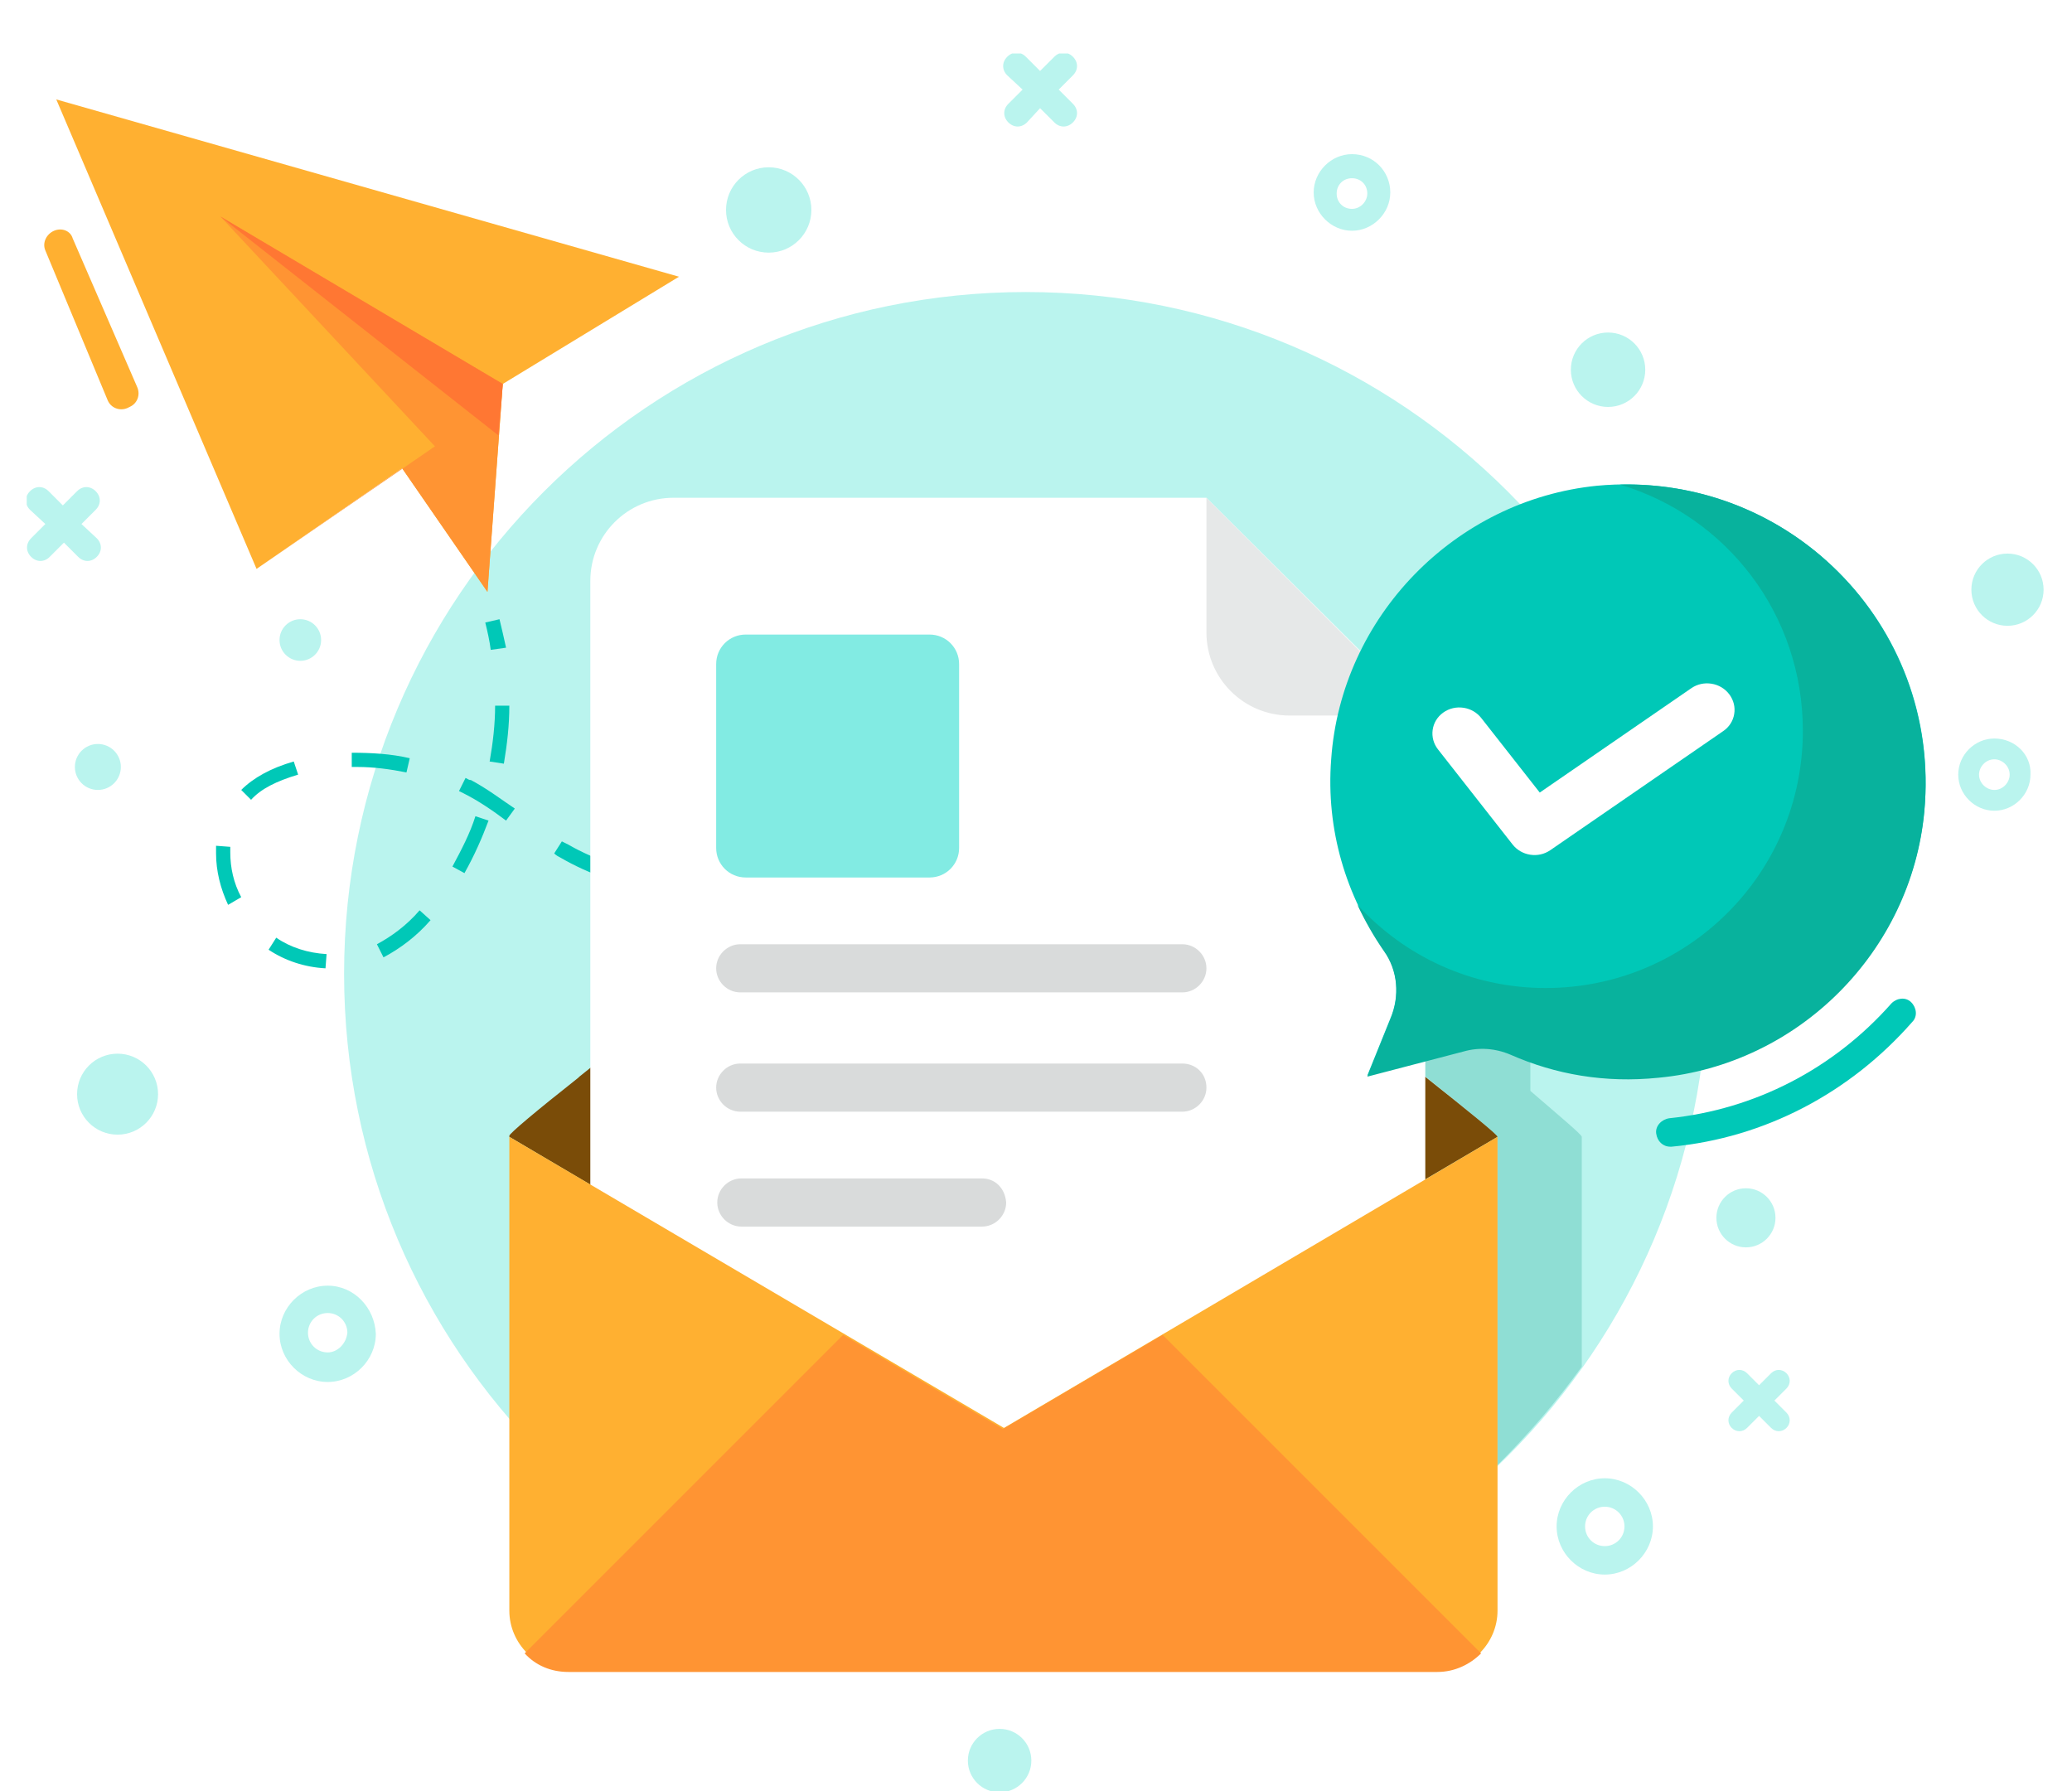 <svg width="310" height="268" viewBox="0 0 310 268" fill="none" xmlns="http://www.w3.org/2000/svg">
<g filter="url(#filter0_dd)">
<g clip-path="url(#clip0)">
<path d="M153.484 239.698C209.818 239.698 255.486 194.03 255.486 137.695C255.486 81.361 209.818 35.693 153.484 35.693C97.15 35.693 51.481 81.361 51.481 137.695C51.481 194.03 97.15 239.698 153.484 239.698Z" fill="#BAF4EE"/>
<path opacity="0.73" d="M236.658 162.091V196.474C232.892 201.713 228.635 206.625 224.051 211.209V162.091C224.051 161.764 217.829 156.688 213.081 152.922V150.63L218.812 149.156C221.104 148.502 223.56 148.829 225.852 149.648C226.834 150.139 227.817 150.466 228.963 150.794V155.214C233.711 159.308 236.658 161.764 236.658 162.091Z" fill="#7FD6CB"/>
<path d="M8.421 6.877L38.383 77.116L60.159 62.053L72.93 80.555L75.222 49.446L101.582 33.401L8.421 6.877Z" fill="#FFB031"/>
<path d="M65.071 58.779L38.383 77.116L60.159 62.053L72.93 80.555L75.222 49.446L32.98 24.396L65.071 58.779Z" fill="#FF9433"/>
<path d="M74.567 57.142L32.98 24.396L75.222 49.446L74.567 57.142Z" fill="#FF7733"/>
<path d="M73.421 89.232C73.257 87.922 72.93 86.449 72.602 85.139L74.731 84.648C75.058 85.958 75.385 87.431 75.713 88.905L73.421 89.232Z" fill="#00C8B7"/>
<path d="M48.698 136.877C45.587 136.713 42.64 135.731 40.184 134.094L41.33 132.293C43.459 133.766 46.078 134.585 48.862 134.749L48.698 136.877ZM57.376 135.24L56.393 133.275C58.522 132.129 60.814 130.492 62.779 128.2L64.416 129.673C62.287 132.129 59.831 133.93 57.376 135.24ZM34.126 127.381C32.98 124.925 32.325 122.305 32.325 119.686C32.325 119.522 32.325 119.195 32.325 119.031V118.54L34.454 118.703V119.031C34.454 119.195 34.454 119.358 34.454 119.522C34.454 121.814 34.945 124.106 36.091 126.235L34.126 127.381ZM116.318 126.89V124.761C119.101 124.761 121.884 124.598 124.831 124.434L124.995 126.562C122.048 126.726 119.101 126.726 116.318 126.89ZM107.804 126.562L106.494 126.399C103.874 126.235 101.582 125.907 99.29 125.416L99.617 123.288C101.746 123.615 104.038 123.943 106.658 124.106L107.968 124.27L107.804 126.562ZM133.509 125.58L133.182 123.452C135.965 123.124 138.748 122.633 141.532 122.142L141.859 124.27C139.076 124.761 136.292 125.253 133.509 125.58ZM90.776 123.452C88.32 122.633 85.864 121.487 83.9 120.341C83.572 120.177 83.245 120.013 82.917 119.686L84.063 117.885C84.391 118.049 84.718 118.212 85.046 118.376C87.01 119.522 89.302 120.504 91.595 121.323L90.776 123.452ZM69.491 122.633L67.69 121.651C69 119.195 70.31 116.739 71.129 114.119L73.094 114.774C72.111 117.394 70.965 120.013 69.491 122.633ZM150.373 122.305L149.882 120.177C152.502 119.522 155.285 118.867 158.068 118.049L158.723 120.013C155.776 120.996 152.993 121.651 150.373 122.305ZM166.91 117.721L166.255 115.756C168.874 114.938 171.658 113.955 174.277 112.973L174.932 114.938C172.313 115.92 169.529 116.739 166.91 117.721ZM75.713 114.774C73.748 113.3 71.62 111.827 69.328 110.681L68.673 110.353L69.655 108.389C69.983 108.552 70.146 108.716 70.474 108.716C72.93 110.026 75.058 111.663 77.023 112.973L75.713 114.774ZM37.565 111.663L36.091 110.19C37.892 108.389 40.512 106.915 43.95 105.933L44.605 107.897C41.33 108.88 39.038 110.026 37.565 111.663ZM60.814 107.57C58.358 107.079 55.902 106.751 53.446 106.751H52.627V104.623C55.575 104.623 58.522 104.787 61.305 105.441L60.814 107.57ZM75.386 106.26L73.257 105.933C73.748 103.149 74.076 100.366 74.076 97.582H76.204C76.204 100.53 75.877 103.313 75.386 106.26Z" fill="#00C8B7"/>
<path d="M183.118 111.827L182.3 109.862C183.61 109.371 184.919 108.88 186.229 108.389L187.048 110.353C185.738 110.845 184.428 111.336 183.118 111.827Z" fill="#00C8B7"/>
<path d="M249.919 163.564C248.773 163.564 247.955 162.746 247.791 161.6C247.627 160.454 248.61 159.471 249.756 159.307C262.526 157.998 274.315 151.94 282.992 142.116C283.811 141.297 285.121 141.134 285.94 141.952C286.758 142.771 286.922 144.081 286.103 144.899C276.771 155.542 264 162.255 250.083 163.564C250.083 163.564 250.083 163.564 249.919 163.564Z" fill="#00C8B7"/>
<path d="M224.05 162.091L150.045 205.643L76.204 162.091V161.928C76.204 161.6 80.297 158.162 86.519 153.25L86.683 153.086C107.149 136.55 150.045 102.658 150.045 102.658C150.045 102.658 193.106 136.55 213.408 153.25C219.793 158.326 224.05 161.764 224.05 162.091Z" fill="#7A4C08"/>
<path d="M180.499 66.474H100.763C93.887 66.474 88.32 72.041 88.32 78.918V199.585C88.32 206.462 93.887 212.028 100.763 212.028H200.801C207.677 212.028 213.244 206.462 213.244 199.585V99.056L180.499 66.474Z" fill="white"/>
<path d="M180.499 86.613C180.499 93.489 186.065 99.056 192.942 99.056H213.08L180.499 66.474V86.613V86.613Z" fill="#E6E8E8"/>
<path d="M139.075 86.94H111.569C109.113 86.94 107.148 88.905 107.148 91.361V118.867C107.148 121.323 109.113 123.288 111.569 123.288H139.075C141.531 123.288 143.496 121.323 143.496 118.867V91.361C143.496 88.905 141.531 86.94 139.075 86.94Z" fill="#82EBE3"/>
<path d="M176.897 133.275H110.75C108.786 133.275 107.148 134.913 107.148 136.877C107.148 138.842 108.786 140.479 110.75 140.479H176.897C178.861 140.479 180.499 138.842 180.499 136.877C180.499 134.913 178.861 133.275 176.897 133.275Z" fill="#D9DBDB"/>
<path d="M176.897 151.122H110.75C108.786 151.122 107.148 152.759 107.148 154.724C107.148 156.688 108.786 158.326 110.75 158.326H176.897C178.861 158.326 180.499 156.688 180.499 154.724C180.499 152.595 178.861 151.122 176.897 151.122Z" fill="#D9DBDB"/>
<path d="M146.935 168.313H110.915C108.95 168.313 107.312 169.95 107.312 171.915C107.312 173.88 108.95 175.517 110.915 175.517H146.935C148.899 175.517 150.537 173.88 150.537 171.915C150.373 169.787 148.899 168.313 146.935 168.313Z" fill="#D9DBDB"/>
<path d="M224.05 162.091V232.986C224.05 237.897 219.957 241.991 215.045 241.991H85.209C80.297 241.991 76.204 237.897 76.204 232.986V162.091L150.209 205.643L224.05 162.091Z" fill="#FFB031"/>
<path d="M221.594 239.371L173.949 191.726L150.045 205.807L126.141 191.726L78.496 239.371C80.133 241.172 82.426 242.154 85.045 242.154H215.045C217.665 242.154 219.957 241.008 221.594 239.371Z" fill="#FF9433"/>
<path d="M238.95 64.673C217.665 66.801 200.637 84.32 199.164 105.605C198.345 116.247 201.456 126.071 207.023 134.094C209.151 137.041 209.479 140.97 208.005 144.409L204.567 152.922L218.975 149.157C221.267 148.502 223.723 148.665 226.015 149.648C232.728 152.595 240.096 153.905 248.119 153.086C269.076 151.121 285.94 134.257 287.904 113.3C290.524 85.303 267.111 62.053 238.95 64.673Z" fill="#00C8B7"/>
<path d="M242.388 64.509C258.27 69.257 269.731 83.829 269.731 101.348C269.731 122.632 252.539 139.824 231.254 139.824C220.121 139.824 210.134 135.076 203.093 127.381C204.239 129.836 205.549 132.129 207.023 134.257C209.151 137.204 209.479 141.134 208.005 144.572L204.567 153.086L218.975 149.32C221.267 148.665 223.723 148.829 226.015 149.811C232.728 152.758 240.096 154.068 248.118 153.25C269.076 151.285 285.94 134.421 287.904 113.464C290.36 86.448 268.912 63.854 242.388 64.509Z" fill="#08B29D"/>
<path d="M10.877 27.67L20.537 49.937C21.028 51.083 20.537 52.393 19.391 52.884L19.063 53.048C17.917 53.539 16.607 53.048 16.116 51.902L6.784 29.471C6.292 28.325 6.947 27.015 8.093 26.524C9.24 26.033 10.549 26.524 10.877 27.67Z" fill="#FFB031"/>
<path d="M49.025 184.358C45.096 184.358 41.821 187.632 41.821 191.562C41.821 195.491 45.096 198.766 49.025 198.766C52.955 198.766 56.229 195.491 56.229 191.562C56.066 187.632 52.955 184.358 49.025 184.358ZM49.025 194.345C47.388 194.345 46.078 193.036 46.078 191.398C46.078 189.761 47.388 188.451 49.025 188.451C50.663 188.451 51.972 189.761 51.972 191.398C51.809 193.036 50.499 194.345 49.025 194.345Z" fill="#BAF4EE"/>
<path d="M240.096 213.174C236.167 213.174 232.892 216.448 232.892 220.378C232.892 224.307 236.167 227.582 240.096 227.582C244.025 227.582 247.3 224.307 247.3 220.378C247.3 216.448 244.025 213.174 240.096 213.174ZM240.096 223.325C238.459 223.325 237.149 222.015 237.149 220.378C237.149 218.741 238.459 217.431 240.096 217.431C241.733 217.431 243.043 218.741 243.043 220.378C243.043 222.015 241.733 223.325 240.096 223.325Z" fill="#BAF4EE"/>
<path d="M298.383 102.494C295.436 102.494 292.98 104.95 292.98 107.897C292.98 110.844 295.436 113.3 298.383 113.3C301.33 113.3 303.786 110.844 303.786 107.897C303.95 104.95 301.494 102.494 298.383 102.494ZM298.383 110.189C297.237 110.189 296.091 109.207 296.091 107.897C296.091 106.751 297.073 105.605 298.383 105.605C299.529 105.605 300.675 106.587 300.675 107.897C300.675 109.043 299.693 110.189 298.383 110.189Z" fill="#BAF4EE"/>
<path d="M202.275 15.063C199.164 15.063 196.544 17.683 196.544 20.794C196.544 23.904 199.164 26.524 202.275 26.524C205.386 26.524 208.005 23.904 208.005 20.794C208.005 17.683 205.549 15.063 202.275 15.063ZM202.275 23.249C200.965 23.249 199.983 22.267 199.983 20.957C199.983 19.647 200.965 18.665 202.275 18.665C203.585 18.665 204.567 19.647 204.567 20.957C204.567 22.103 203.585 23.249 202.275 23.249Z" fill="#BAF4EE"/>
<path d="M17.59 161.763C20.935 161.763 23.648 159.051 23.648 155.705C23.648 152.36 20.935 149.647 17.59 149.647C14.244 149.647 11.532 152.36 11.532 155.705C11.532 159.051 14.244 161.763 17.59 161.763Z" fill="#BAF4EE"/>
<path d="M261.217 178.627C263.658 178.627 265.637 176.648 265.637 174.207C265.637 171.765 263.658 169.786 261.217 169.786C258.775 169.786 256.796 171.765 256.796 174.207C256.796 176.648 258.775 178.627 261.217 178.627Z" fill="#BAF4EE"/>
<path d="M115.008 29.799C118.534 29.799 121.393 26.94 121.393 23.413C121.393 19.887 118.534 17.028 115.008 17.028C111.481 17.028 108.623 19.887 108.623 23.413C108.623 26.94 111.481 29.799 115.008 29.799Z" fill="#BAF4EE"/>
<path d="M149.554 260.164C152.177 260.164 154.302 258.038 154.302 255.416C154.302 252.794 152.177 250.668 149.554 250.668C146.932 250.668 144.806 252.794 144.806 255.416C144.806 258.038 146.932 260.164 149.554 260.164Z" fill="#BAF4EE"/>
<path d="M240.587 52.885C243.662 52.885 246.154 50.392 246.154 47.318C246.154 44.243 243.662 41.751 240.587 41.751C237.513 41.751 235.021 44.243 235.021 47.318C235.021 50.392 237.513 52.885 240.587 52.885Z" fill="#BAF4EE"/>
<path d="M44.932 90.869C46.65 90.869 48.043 89.476 48.043 87.758C48.043 86.04 46.65 84.647 44.932 84.647C43.214 84.647 41.821 86.04 41.821 87.758C41.821 89.476 43.214 90.869 44.932 90.869Z" fill="#BAF4EE"/>
<path d="M300.348 85.63C303.332 85.63 305.751 83.211 305.751 80.227C305.751 77.243 303.332 74.824 300.348 74.824C297.364 74.824 294.945 77.243 294.945 80.227C294.945 83.211 297.364 85.63 300.348 85.63Z" fill="#BAF4EE"/>
<path d="M14.642 110.189C16.541 110.189 18.081 108.65 18.081 106.751C18.081 104.852 16.541 103.312 14.642 103.312C12.743 103.312 11.204 104.852 11.204 106.751C11.204 108.65 12.743 110.189 14.642 110.189Z" fill="#BAF4EE"/>
<path d="M158.396 5.403L160.524 3.275C161.343 2.456 161.343 1.31 160.524 0.491C159.705 -0.327 158.559 -0.327 157.741 0.491L155.612 2.62L153.484 0.491C152.665 -0.327 151.519 -0.327 150.7 0.491C149.882 1.31 149.882 2.456 150.7 3.275L152.993 5.403L150.864 7.532C150.045 8.35 150.045 9.496 150.864 10.315C151.683 11.134 152.829 11.134 153.648 10.315L155.612 8.187L157.741 10.315C158.559 11.134 159.705 11.134 160.524 10.315C161.343 9.496 161.343 8.35 160.524 7.532L158.396 5.403Z" fill="#BAF4EE"/>
<path d="M12.187 70.403L14.315 68.275C15.134 67.456 15.134 66.31 14.315 65.491C13.496 64.673 12.35 64.673 11.532 65.491L9.403 67.62L7.275 65.491C6.456 64.673 5.31 64.673 4.491 65.491C3.673 66.31 3.673 67.456 4.491 68.275L6.784 70.403L4.655 72.532C3.837 73.35 3.837 74.496 4.655 75.315C5.474 76.134 6.62 76.134 7.439 75.315L9.567 73.187L11.695 75.315C12.514 76.134 13.66 76.134 14.479 75.315C15.297 74.496 15.297 73.35 14.479 72.532L12.187 70.403Z" fill="#BAF4EE"/>
<path d="M265.474 201.549L267.275 199.748C267.93 199.093 267.93 198.111 267.275 197.456C266.62 196.801 265.637 196.801 264.983 197.456L263.182 199.257L261.381 197.456C260.726 196.801 259.743 196.801 259.088 197.456C258.433 198.111 258.433 199.093 259.088 199.748L260.889 201.549L259.088 203.35C258.433 204.005 258.433 204.988 259.088 205.642C259.743 206.297 260.726 206.297 261.381 205.642L263.182 203.841L264.983 205.642C265.637 206.297 266.62 206.297 267.275 205.642C267.93 204.988 267.93 204.005 267.275 203.35L265.474 201.549Z" fill="#BAF4EE"/>
<path fill-rule="evenodd" clip-rule="evenodd" d="M256.047 94.292C254.988 94.127 253.923 94.365 253.052 94.962L230.369 110.581L221.622 99.433C220.977 98.611 220.047 98.064 218.992 97.899C217.898 97.727 216.806 97.981 215.916 98.622C215.049 99.246 214.493 100.165 214.346 101.202C214.2 102.243 214.486 103.282 215.144 104.122L226.3 118.344C226.944 119.17 227.879 119.714 228.934 119.879C229.993 120.045 231.053 119.813 231.933 119.21L257.829 101.377C258.712 100.774 259.291 99.871 259.46 98.837C259.635 97.801 259.377 96.758 258.735 95.894C258.089 95.029 257.134 94.462 256.047 94.292Z" fill="white"/>
</g>
</g>
<defs>
<filter id="filter0_dd" x="0" y="0" width="309.751" height="268" filterUnits="userSpaceOnUse" color-interpolation-filters="sRGB">
<feFlood flood-opacity="0" result="BackgroundImageFix"/>
<feColorMatrix in="SourceAlpha" type="matrix" values="0 0 0 0 0 0 0 0 0 0 0 0 0 0 0 0 0 0 127 0"/>
<feOffset dy="4"/>
<feGaussianBlur stdDeviation="2"/>
<feColorMatrix type="matrix" values="0 0 0 0 0 0 0 0 0 0 0 0 0 0 0 0 0 0 0.25 0"/>
<feBlend mode="normal" in2="BackgroundImageFix" result="effect1_dropShadow"/>
<feColorMatrix in="SourceAlpha" type="matrix" values="0 0 0 0 0 0 0 0 0 0 0 0 0 0 0 0 0 0 127 0"/>
<feOffset dy="4"/>
<feGaussianBlur stdDeviation="2"/>
<feColorMatrix type="matrix" values="0 0 0 0 0 0 0 0 0 0 0 0 0 0 0 0 0 0 0.25 0"/>
<feBlend mode="normal" in2="effect1_dropShadow" result="effect2_dropShadow"/>
<feBlend mode="normal" in="SourceGraphic" in2="effect2_dropShadow" result="shape"/>
</filter>
<clipPath id="clip0">
<rect width="301.751" height="260" fill="white" transform="translate(4)"/>
</clipPath>
</defs>
</svg>
